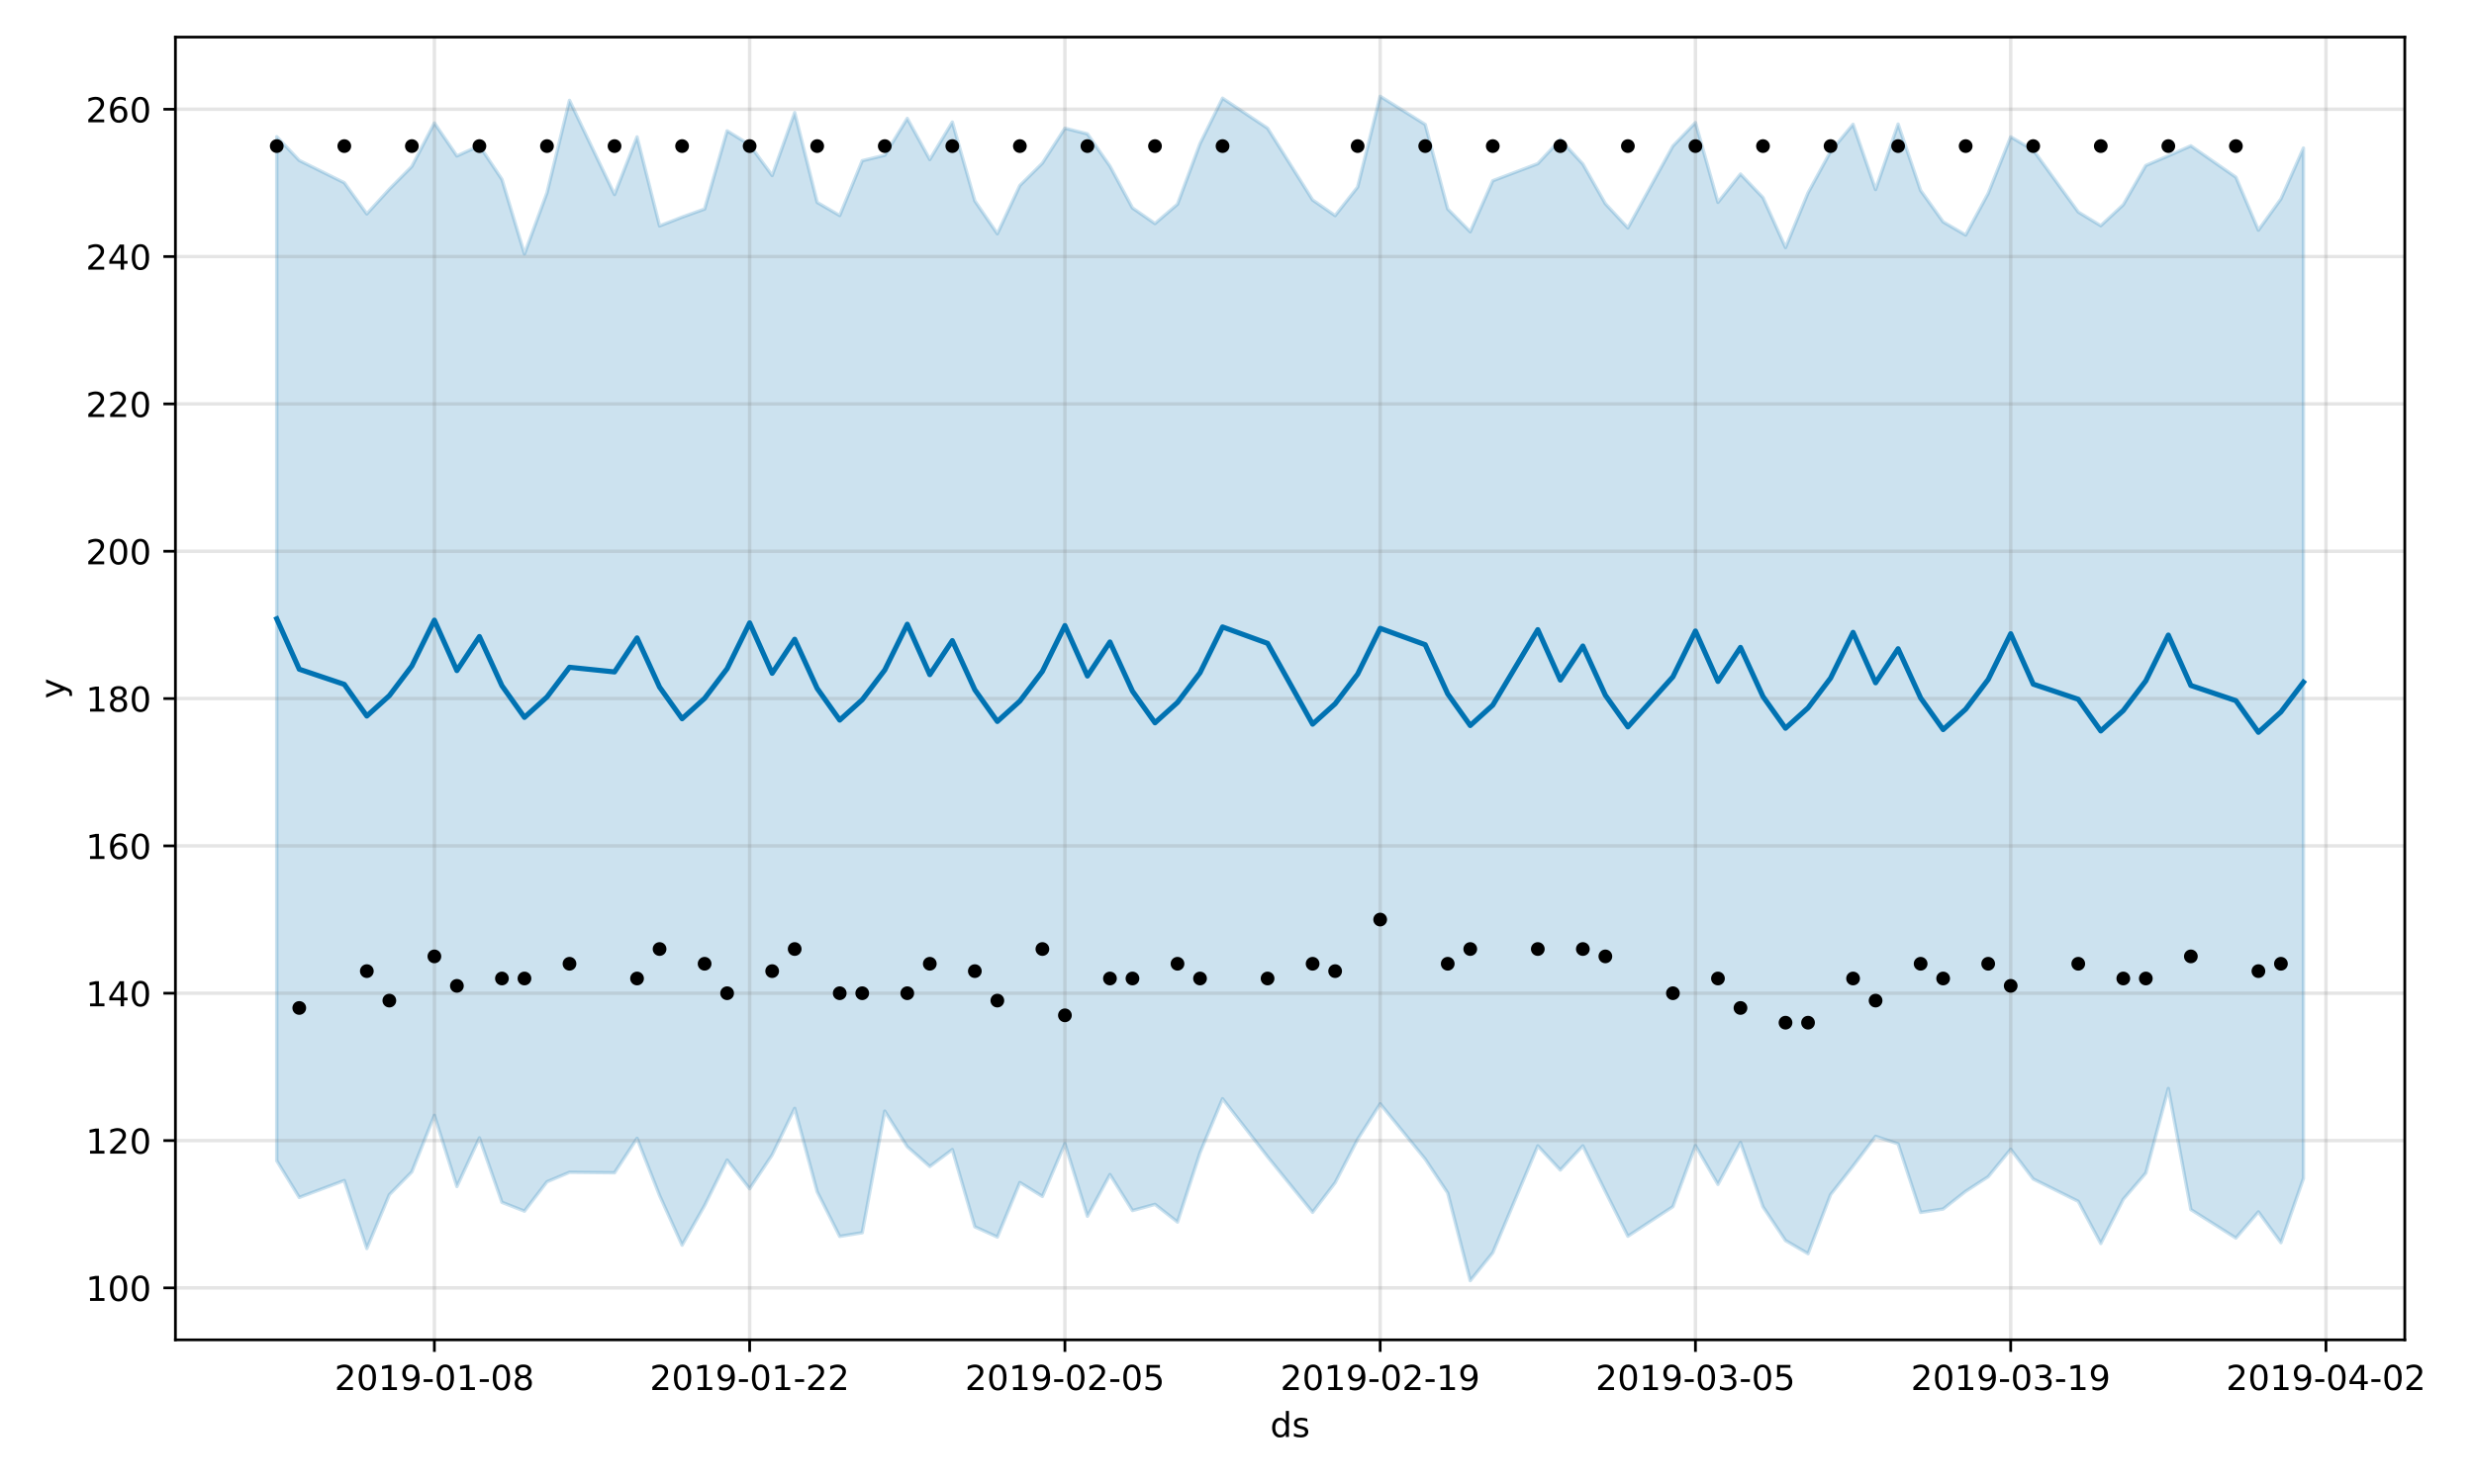 <?xml version="1.0" encoding="utf-8" standalone="no"?>
<!DOCTYPE svg PUBLIC "-//W3C//DTD SVG 1.1//EN"
  "http://www.w3.org/Graphics/SVG/1.1/DTD/svg11.dtd">
<!-- Created with matplotlib (https://matplotlib.org/) -->
<svg height="432pt" version="1.1" viewBox="0 0 720 432" width="720pt" xmlns="http://www.w3.org/2000/svg" xmlns:xlink="http://www.w3.org/1999/xlink">
 <defs>
  <style type="text/css">
*{stroke-linecap:butt;stroke-linejoin:round;}
  </style>
 </defs>
 <g id="figure_1">
  <g id="patch_1">
   <path d="M 0 432 
L 720 432 
L 720 0 
L 0 0 
z
" style="fill:#ffffff;"/>
  </g>
  <g id="axes_1">
   <g id="patch_2">
    <path d="M 51.05 390.04 
L 699.857 390.04 
L 699.857 10.8 
L 51.05 10.8 
z
" style="fill:#ffffff;"/>
   </g>
   <g id="PolyCollection_1">
    <defs>
     <path d="M 80.541 -392.201 
L 80.541 -94.107 
L 87.095 -83.418 
L 100.202 -88.342 
L 106.756 -68.557 
L 113.309 -84.212 
L 119.863 -90.877 
L 126.417 -107.334 
L 132.97 -86.599 
L 139.524 -100.75 
L 146.077 -82.003 
L 152.631 -79.428 
L 159.185 -87.981 
L 165.738 -90.732 
L 178.845 -90.599 
L 185.399 -100.63 
L 191.953 -83.993 
L 198.506 -69.534 
L 205.06 -81.063 
L 211.613 -94.299 
L 218.167 -85.946 
L 224.721 -95.793 
L 231.274 -109.352 
L 237.828 -85.066 
L 244.381 -72.079 
L 250.935 -73.156 
L 257.489 -108.543 
L 264.042 -98.184 
L 270.596 -92.43 
L 277.15 -97.352 
L 283.703 -74.87 
L 290.257 -71.896 
L 296.81 -87.75 
L 303.364 -83.717 
L 309.918 -99.084 
L 316.471 -77.945 
L 323.025 -90.084 
L 329.578 -79.596 
L 336.132 -81.398 
L 342.686 -76.254 
L 349.239 -96.446 
L 355.793 -112.147 
L 368.9 -95.263 
L 382.007 -79.092 
L 388.561 -87.703 
L 395.114 -100.36 
L 401.668 -110.674 
L 414.775 -94.58 
L 421.329 -84.703 
L 427.883 -59.198 
L 434.436 -67.321 
L 447.543 -98.42 
L 454.097 -91.4 
L 460.651 -98.433 
L 467.204 -85.154 
L 473.758 -72.127 
L 486.865 -80.738 
L 493.419 -98.501 
L 499.972 -87.219 
L 506.526 -99.406 
L 513.079 -80.695 
L 519.633 -70.869 
L 526.187 -67.05 
L 532.74 -84.225 
L 539.294 -92.56 
L 545.847 -101.207 
L 552.401 -99.019 
L 558.955 -79.057 
L 565.508 -80.044 
L 572.062 -85.204 
L 578.616 -89.446 
L 585.169 -97.449 
L 591.723 -88.789 
L 604.83 -82.276 
L 611.384 -70.016 
L 617.937 -82.882 
L 624.491 -90.516 
L 631.044 -115.128 
L 637.598 -79.89 
L 650.705 -71.6 
L 657.259 -79.212 
L 663.812 -70.257 
L 670.366 -88.958 
L 670.366 -388.899 
L 670.366 -388.899 
L 663.812 -374.093 
L 657.259 -364.997 
L 650.705 -380.419 
L 637.598 -389.54 
L 631.044 -386.638 
L 624.491 -383.826 
L 617.937 -372.402 
L 611.384 -366.298 
L 604.83 -370.276 
L 591.723 -388.337 
L 585.169 -392.15 
L 578.616 -375.699 
L 572.062 -363.582 
L 565.508 -367.41 
L 558.955 -376.561 
L 552.401 -395.879 
L 545.847 -376.828 
L 539.294 -395.816 
L 532.74 -387.896 
L 526.187 -375.852 
L 519.633 -359.947 
L 513.079 -374.475 
L 506.526 -381.335 
L 499.972 -373.096 
L 493.419 -396.306 
L 486.865 -389.492 
L 473.758 -365.652 
L 467.204 -372.705 
L 460.651 -384.238 
L 454.097 -391.373 
L 447.543 -384.357 
L 434.436 -379.383 
L 427.883 -364.531 
L 421.329 -371.159 
L 414.775 -395.769 
L 401.668 -403.962 
L 395.114 -377.558 
L 388.561 -369.239 
L 382.007 -373.79 
L 368.9 -394.675 
L 355.793 -403.413 
L 349.239 -390.172 
L 342.686 -372.555 
L 336.132 -366.922 
L 329.578 -371.468 
L 323.025 -383.629 
L 316.471 -393.029 
L 309.918 -394.673 
L 303.364 -384.504 
L 296.81 -377.996 
L 290.257 -363.959 
L 283.703 -373.52 
L 277.15 -396.465 
L 270.596 -385.563 
L 264.042 -397.531 
L 257.489 -386.807 
L 250.935 -385.219 
L 244.381 -369.271 
L 237.828 -373.077 
L 231.274 -399.209 
L 224.721 -380.911 
L 218.167 -389.851 
L 211.613 -393.902 
L 205.06 -371.153 
L 198.506 -368.798 
L 191.953 -366.235 
L 185.399 -392.14 
L 178.845 -375.372 
L 165.738 -402.778 
L 159.185 -375.857 
L 152.631 -358.089 
L 146.077 -379.777 
L 139.524 -389.596 
L 132.97 -386.603 
L 126.417 -396.197 
L 119.863 -383.558 
L 113.309 -376.937 
L 106.756 -369.738 
L 100.202 -378.807 
L 87.095 -385.3 
L 80.541 -392.201 
z
" id="m8651a2fd24" style="stroke:#0072b2;stroke-opacity:0.2;"/>
    </defs>
    <g clip-path="url(#pe3772c1bcb)">
     <use style="fill:#0072b2;fill-opacity:0.2;stroke:#0072b2;stroke-opacity:0.2;" x="0" xlink:href="#m8651a2fd24" y="432"/>
    </g>
   </g>
   <g id="matplotlib.axis_1">
    <g id="xtick_1">
     <g id="line2d_1">
      <path clip-path="url(#pe3772c1bcb)" d="M 126.417 390.04 
L 126.417 10.8 
" style="fill:none;stroke:#808080;stroke-linecap:square;stroke-opacity:0.2;"/>
     </g>
     <g id="line2d_2">
      <defs>
       <path d="M 0 0 
L 0 3.5 
" id="mdb8901daa3" style="stroke:#000000;stroke-width:0.8;"/>
      </defs>
      <g>
       <use style="stroke:#000000;stroke-width:0.8;" x="126.417" xlink:href="#mdb8901daa3" y="390.04"/>
      </g>
     </g>
     <g id="text_1">
      <!-- 2019-01-08 -->
      <defs>
       <path d="M 19.188 8.297 
L 53.609 8.297 
L 53.609 0 
L 7.328 0 
L 7.328 8.297 
Q 12.938 14.109 22.625 23.891 
Q 32.328 33.688 34.812 36.531 
Q 39.547 41.844 41.422 45.531 
Q 43.312 49.219 43.312 52.781 
Q 43.312 58.594 39.234 62.25 
Q 35.156 65.922 28.609 65.922 
Q 23.969 65.922 18.812 64.312 
Q 13.672 62.703 7.812 59.422 
L 7.812 69.391 
Q 13.766 71.781 18.938 73 
Q 24.125 74.219 28.422 74.219 
Q 39.75 74.219 46.484 68.547 
Q 53.219 62.891 53.219 53.422 
Q 53.219 48.922 51.531 44.891 
Q 49.859 40.875 45.406 35.406 
Q 44.188 33.984 37.641 27.219 
Q 31.109 20.453 19.188 8.297 
z
" id="DejaVuSans-50"/>
       <path d="M 31.781 66.406 
Q 24.172 66.406 20.328 58.906 
Q 16.5 51.422 16.5 36.375 
Q 16.5 21.391 20.328 13.891 
Q 24.172 6.391 31.781 6.391 
Q 39.453 6.391 43.281 13.891 
Q 47.125 21.391 47.125 36.375 
Q 47.125 51.422 43.281 58.906 
Q 39.453 66.406 31.781 66.406 
z
M 31.781 74.219 
Q 44.047 74.219 50.516 64.516 
Q 56.984 54.828 56.984 36.375 
Q 56.984 17.969 50.516 8.266 
Q 44.047 -1.422 31.781 -1.422 
Q 19.531 -1.422 13.062 8.266 
Q 6.594 17.969 6.594 36.375 
Q 6.594 54.828 13.062 64.516 
Q 19.531 74.219 31.781 74.219 
z
" id="DejaVuSans-48"/>
       <path d="M 12.406 8.297 
L 28.516 8.297 
L 28.516 63.922 
L 10.984 60.406 
L 10.984 69.391 
L 28.422 72.906 
L 38.281 72.906 
L 38.281 8.297 
L 54.391 8.297 
L 54.391 0 
L 12.406 0 
z
" id="DejaVuSans-49"/>
       <path d="M 10.984 1.516 
L 10.984 10.5 
Q 14.703 8.734 18.5 7.812 
Q 22.312 6.891 25.984 6.891 
Q 35.75 6.891 40.891 13.453 
Q 46.047 20.016 46.781 33.406 
Q 43.953 29.203 39.594 26.953 
Q 35.25 24.703 29.984 24.703 
Q 19.047 24.703 12.672 31.312 
Q 6.297 37.938 6.297 49.422 
Q 6.297 60.641 12.938 67.422 
Q 19.578 74.219 30.609 74.219 
Q 43.266 74.219 49.922 64.516 
Q 56.594 54.828 56.594 36.375 
Q 56.594 19.141 48.406 8.859 
Q 40.234 -1.422 26.422 -1.422 
Q 22.703 -1.422 18.891 -0.688 
Q 15.094 0.047 10.984 1.516 
z
M 30.609 32.422 
Q 37.25 32.422 41.125 36.953 
Q 45.016 41.5 45.016 49.422 
Q 45.016 57.281 41.125 61.844 
Q 37.25 66.406 30.609 66.406 
Q 23.969 66.406 20.094 61.844 
Q 16.219 57.281 16.219 49.422 
Q 16.219 41.5 20.094 36.953 
Q 23.969 32.422 30.609 32.422 
z
" id="DejaVuSans-57"/>
       <path d="M 4.891 31.391 
L 31.203 31.391 
L 31.203 23.391 
L 4.891 23.391 
z
" id="DejaVuSans-45"/>
       <path d="M 31.781 34.625 
Q 24.75 34.625 20.719 30.859 
Q 16.703 27.094 16.703 20.516 
Q 16.703 13.922 20.719 10.156 
Q 24.75 6.391 31.781 6.391 
Q 38.812 6.391 42.859 10.172 
Q 46.922 13.969 46.922 20.516 
Q 46.922 27.094 42.891 30.859 
Q 38.875 34.625 31.781 34.625 
z
M 21.922 38.812 
Q 15.578 40.375 12.031 44.719 
Q 8.5 49.078 8.5 55.328 
Q 8.5 64.062 14.719 69.141 
Q 20.953 74.219 31.781 74.219 
Q 42.672 74.219 48.875 69.141 
Q 55.078 64.062 55.078 55.328 
Q 55.078 49.078 51.531 44.719 
Q 48 40.375 41.703 38.812 
Q 48.828 37.156 52.797 32.312 
Q 56.781 27.484 56.781 20.516 
Q 56.781 9.906 50.312 4.234 
Q 43.844 -1.422 31.781 -1.422 
Q 19.734 -1.422 13.25 4.234 
Q 6.781 9.906 6.781 20.516 
Q 6.781 27.484 10.781 32.312 
Q 14.797 37.156 21.922 38.812 
z
M 18.312 54.391 
Q 18.312 48.734 21.844 45.562 
Q 25.391 42.391 31.781 42.391 
Q 38.141 42.391 41.719 45.562 
Q 45.312 48.734 45.312 54.391 
Q 45.312 60.062 41.719 63.234 
Q 38.141 66.406 31.781 66.406 
Q 25.391 66.406 21.844 63.234 
Q 18.312 60.062 18.312 54.391 
z
" id="DejaVuSans-56"/>
      </defs>
      <g transform="translate(97.359 404.638)scale(0.1 -0.1)">
       <use xlink:href="#DejaVuSans-50"/>
       <use x="63.623" xlink:href="#DejaVuSans-48"/>
       <use x="127.246" xlink:href="#DejaVuSans-49"/>
       <use x="190.869" xlink:href="#DejaVuSans-57"/>
       <use x="254.492" xlink:href="#DejaVuSans-45"/>
       <use x="290.576" xlink:href="#DejaVuSans-48"/>
       <use x="354.199" xlink:href="#DejaVuSans-49"/>
       <use x="417.822" xlink:href="#DejaVuSans-45"/>
       <use x="453.906" xlink:href="#DejaVuSans-48"/>
       <use x="517.529" xlink:href="#DejaVuSans-56"/>
      </g>
     </g>
    </g>
    <g id="xtick_2">
     <g id="line2d_3">
      <path clip-path="url(#pe3772c1bcb)" d="M 218.167 390.04 
L 218.167 10.8 
" style="fill:none;stroke:#808080;stroke-linecap:square;stroke-opacity:0.2;"/>
     </g>
     <g id="line2d_4">
      <g>
       <use style="stroke:#000000;stroke-width:0.8;" x="218.167" xlink:href="#mdb8901daa3" y="390.04"/>
      </g>
     </g>
     <g id="text_2">
      <!-- 2019-01-22 -->
      <g transform="translate(189.109 404.638)scale(0.1 -0.1)">
       <use xlink:href="#DejaVuSans-50"/>
       <use x="63.623" xlink:href="#DejaVuSans-48"/>
       <use x="127.246" xlink:href="#DejaVuSans-49"/>
       <use x="190.869" xlink:href="#DejaVuSans-57"/>
       <use x="254.492" xlink:href="#DejaVuSans-45"/>
       <use x="290.576" xlink:href="#DejaVuSans-48"/>
       <use x="354.199" xlink:href="#DejaVuSans-49"/>
       <use x="417.822" xlink:href="#DejaVuSans-45"/>
       <use x="453.906" xlink:href="#DejaVuSans-50"/>
       <use x="517.529" xlink:href="#DejaVuSans-50"/>
      </g>
     </g>
    </g>
    <g id="xtick_3">
     <g id="line2d_5">
      <path clip-path="url(#pe3772c1bcb)" d="M 309.918 390.04 
L 309.918 10.8 
" style="fill:none;stroke:#808080;stroke-linecap:square;stroke-opacity:0.2;"/>
     </g>
     <g id="line2d_6">
      <g>
       <use style="stroke:#000000;stroke-width:0.8;" x="309.918" xlink:href="#mdb8901daa3" y="390.04"/>
      </g>
     </g>
     <g id="text_3">
      <!-- 2019-02-05 -->
      <defs>
       <path d="M 10.797 72.906 
L 49.516 72.906 
L 49.516 64.594 
L 19.828 64.594 
L 19.828 46.734 
Q 21.969 47.469 24.109 47.828 
Q 26.266 48.188 28.422 48.188 
Q 40.625 48.188 47.75 41.5 
Q 54.891 34.812 54.891 23.391 
Q 54.891 11.625 47.562 5.094 
Q 40.234 -1.422 26.906 -1.422 
Q 22.312 -1.422 17.547 -0.641 
Q 12.797 0.141 7.719 1.703 
L 7.719 11.625 
Q 12.109 9.234 16.797 8.062 
Q 21.484 6.891 26.703 6.891 
Q 35.156 6.891 40.078 11.328 
Q 45.016 15.766 45.016 23.391 
Q 45.016 31 40.078 35.438 
Q 35.156 39.891 26.703 39.891 
Q 22.75 39.891 18.812 39.016 
Q 14.891 38.141 10.797 36.281 
z
" id="DejaVuSans-53"/>
      </defs>
      <g transform="translate(280.86 404.638)scale(0.1 -0.1)">
       <use xlink:href="#DejaVuSans-50"/>
       <use x="63.623" xlink:href="#DejaVuSans-48"/>
       <use x="127.246" xlink:href="#DejaVuSans-49"/>
       <use x="190.869" xlink:href="#DejaVuSans-57"/>
       <use x="254.492" xlink:href="#DejaVuSans-45"/>
       <use x="290.576" xlink:href="#DejaVuSans-48"/>
       <use x="354.199" xlink:href="#DejaVuSans-50"/>
       <use x="417.822" xlink:href="#DejaVuSans-45"/>
       <use x="453.906" xlink:href="#DejaVuSans-48"/>
       <use x="517.529" xlink:href="#DejaVuSans-53"/>
      </g>
     </g>
    </g>
    <g id="xtick_4">
     <g id="line2d_7">
      <path clip-path="url(#pe3772c1bcb)" d="M 401.668 390.04 
L 401.668 10.8 
" style="fill:none;stroke:#808080;stroke-linecap:square;stroke-opacity:0.2;"/>
     </g>
     <g id="line2d_8">
      <g>
       <use style="stroke:#000000;stroke-width:0.8;" x="401.668" xlink:href="#mdb8901daa3" y="390.04"/>
      </g>
     </g>
     <g id="text_4">
      <!-- 2019-02-19 -->
      <g transform="translate(372.61 404.638)scale(0.1 -0.1)">
       <use xlink:href="#DejaVuSans-50"/>
       <use x="63.623" xlink:href="#DejaVuSans-48"/>
       <use x="127.246" xlink:href="#DejaVuSans-49"/>
       <use x="190.869" xlink:href="#DejaVuSans-57"/>
       <use x="254.492" xlink:href="#DejaVuSans-45"/>
       <use x="290.576" xlink:href="#DejaVuSans-48"/>
       <use x="354.199" xlink:href="#DejaVuSans-50"/>
       <use x="417.822" xlink:href="#DejaVuSans-45"/>
       <use x="453.906" xlink:href="#DejaVuSans-49"/>
       <use x="517.529" xlink:href="#DejaVuSans-57"/>
      </g>
     </g>
    </g>
    <g id="xtick_5">
     <g id="line2d_9">
      <path clip-path="url(#pe3772c1bcb)" d="M 493.419 390.04 
L 493.419 10.8 
" style="fill:none;stroke:#808080;stroke-linecap:square;stroke-opacity:0.2;"/>
     </g>
     <g id="line2d_10">
      <g>
       <use style="stroke:#000000;stroke-width:0.8;" x="493.419" xlink:href="#mdb8901daa3" y="390.04"/>
      </g>
     </g>
     <g id="text_5">
      <!-- 2019-03-05 -->
      <defs>
       <path d="M 40.578 39.312 
Q 47.656 37.797 51.625 33 
Q 55.609 28.219 55.609 21.188 
Q 55.609 10.406 48.188 4.484 
Q 40.766 -1.422 27.094 -1.422 
Q 22.516 -1.422 17.656 -0.516 
Q 12.797 0.391 7.625 2.203 
L 7.625 11.719 
Q 11.719 9.328 16.594 8.109 
Q 21.484 6.891 26.812 6.891 
Q 36.078 6.891 40.938 10.547 
Q 45.797 14.203 45.797 21.188 
Q 45.797 27.641 41.281 31.266 
Q 36.766 34.906 28.719 34.906 
L 20.219 34.906 
L 20.219 43.016 
L 29.109 43.016 
Q 36.375 43.016 40.234 45.922 
Q 44.094 48.828 44.094 54.297 
Q 44.094 59.906 40.109 62.906 
Q 36.141 65.922 28.719 65.922 
Q 24.656 65.922 20.016 65.031 
Q 15.375 64.156 9.812 62.312 
L 9.812 71.094 
Q 15.438 72.656 20.344 73.438 
Q 25.25 74.219 29.594 74.219 
Q 40.828 74.219 47.359 69.109 
Q 53.906 64.016 53.906 55.328 
Q 53.906 49.266 50.438 45.094 
Q 46.969 40.922 40.578 39.312 
z
" id="DejaVuSans-51"/>
      </defs>
      <g transform="translate(464.361 404.638)scale(0.1 -0.1)">
       <use xlink:href="#DejaVuSans-50"/>
       <use x="63.623" xlink:href="#DejaVuSans-48"/>
       <use x="127.246" xlink:href="#DejaVuSans-49"/>
       <use x="190.869" xlink:href="#DejaVuSans-57"/>
       <use x="254.492" xlink:href="#DejaVuSans-45"/>
       <use x="290.576" xlink:href="#DejaVuSans-48"/>
       <use x="354.199" xlink:href="#DejaVuSans-51"/>
       <use x="417.822" xlink:href="#DejaVuSans-45"/>
       <use x="453.906" xlink:href="#DejaVuSans-48"/>
       <use x="517.529" xlink:href="#DejaVuSans-53"/>
      </g>
     </g>
    </g>
    <g id="xtick_6">
     <g id="line2d_11">
      <path clip-path="url(#pe3772c1bcb)" d="M 585.169 390.04 
L 585.169 10.8 
" style="fill:none;stroke:#808080;stroke-linecap:square;stroke-opacity:0.2;"/>
     </g>
     <g id="line2d_12">
      <g>
       <use style="stroke:#000000;stroke-width:0.8;" x="585.169" xlink:href="#mdb8901daa3" y="390.04"/>
      </g>
     </g>
     <g id="text_6">
      <!-- 2019-03-19 -->
      <g transform="translate(556.111 404.638)scale(0.1 -0.1)">
       <use xlink:href="#DejaVuSans-50"/>
       <use x="63.623" xlink:href="#DejaVuSans-48"/>
       <use x="127.246" xlink:href="#DejaVuSans-49"/>
       <use x="190.869" xlink:href="#DejaVuSans-57"/>
       <use x="254.492" xlink:href="#DejaVuSans-45"/>
       <use x="290.576" xlink:href="#DejaVuSans-48"/>
       <use x="354.199" xlink:href="#DejaVuSans-51"/>
       <use x="417.822" xlink:href="#DejaVuSans-45"/>
       <use x="453.906" xlink:href="#DejaVuSans-49"/>
       <use x="517.529" xlink:href="#DejaVuSans-57"/>
      </g>
     </g>
    </g>
    <g id="xtick_7">
     <g id="line2d_13">
      <path clip-path="url(#pe3772c1bcb)" d="M 676.92 390.04 
L 676.92 10.8 
" style="fill:none;stroke:#808080;stroke-linecap:square;stroke-opacity:0.2;"/>
     </g>
     <g id="line2d_14">
      <g>
       <use style="stroke:#000000;stroke-width:0.8;" x="676.92" xlink:href="#mdb8901daa3" y="390.04"/>
      </g>
     </g>
     <g id="text_7">
      <!-- 2019-04-02 -->
      <defs>
       <path d="M 37.797 64.312 
L 12.891 25.391 
L 37.797 25.391 
z
M 35.203 72.906 
L 47.609 72.906 
L 47.609 25.391 
L 58.016 25.391 
L 58.016 17.188 
L 47.609 17.188 
L 47.609 0 
L 37.797 0 
L 37.797 17.188 
L 4.891 17.188 
L 4.891 26.703 
z
" id="DejaVuSans-52"/>
      </defs>
      <g transform="translate(647.862 404.638)scale(0.1 -0.1)">
       <use xlink:href="#DejaVuSans-50"/>
       <use x="63.623" xlink:href="#DejaVuSans-48"/>
       <use x="127.246" xlink:href="#DejaVuSans-49"/>
       <use x="190.869" xlink:href="#DejaVuSans-57"/>
       <use x="254.492" xlink:href="#DejaVuSans-45"/>
       <use x="290.576" xlink:href="#DejaVuSans-48"/>
       <use x="354.199" xlink:href="#DejaVuSans-52"/>
       <use x="417.822" xlink:href="#DejaVuSans-45"/>
       <use x="453.906" xlink:href="#DejaVuSans-48"/>
       <use x="517.529" xlink:href="#DejaVuSans-50"/>
      </g>
     </g>
    </g>
    <g id="text_8">
     <!-- ds -->
     <defs>
      <path d="M 45.406 46.391 
L 45.406 75.984 
L 54.391 75.984 
L 54.391 0 
L 45.406 0 
L 45.406 8.203 
Q 42.578 3.328 38.25 0.953 
Q 33.938 -1.422 27.875 -1.422 
Q 17.969 -1.422 11.734 6.484 
Q 5.516 14.406 5.516 27.297 
Q 5.516 40.188 11.734 48.094 
Q 17.969 56 27.875 56 
Q 33.938 56 38.25 53.625 
Q 42.578 51.266 45.406 46.391 
z
M 14.797 27.297 
Q 14.797 17.391 18.875 11.75 
Q 22.953 6.109 30.078 6.109 
Q 37.203 6.109 41.297 11.75 
Q 45.406 17.391 45.406 27.297 
Q 45.406 37.203 41.297 42.844 
Q 37.203 48.484 30.078 48.484 
Q 22.953 48.484 18.875 42.844 
Q 14.797 37.203 14.797 27.297 
z
" id="DejaVuSans-100"/>
      <path d="M 44.281 53.078 
L 44.281 44.578 
Q 40.484 46.531 36.375 47.5 
Q 32.281 48.484 27.875 48.484 
Q 21.188 48.484 17.844 46.438 
Q 14.5 44.391 14.5 40.281 
Q 14.5 37.156 16.891 35.375 
Q 19.281 33.594 26.516 31.984 
L 29.594 31.297 
Q 39.156 29.25 43.188 25.516 
Q 47.219 21.781 47.219 15.094 
Q 47.219 7.469 41.188 3.016 
Q 35.156 -1.422 24.609 -1.422 
Q 20.219 -1.422 15.453 -0.562 
Q 10.688 0.297 5.422 2 
L 5.422 11.281 
Q 10.406 8.688 15.234 7.391 
Q 20.062 6.109 24.812 6.109 
Q 31.156 6.109 34.562 8.281 
Q 37.984 10.453 37.984 14.406 
Q 37.984 18.062 35.516 20.016 
Q 33.062 21.969 24.703 23.781 
L 21.578 24.516 
Q 13.234 26.266 9.516 29.906 
Q 5.812 33.547 5.812 39.891 
Q 5.812 47.609 11.281 51.797 
Q 16.75 56 26.812 56 
Q 31.781 56 36.172 55.266 
Q 40.578 54.547 44.281 53.078 
z
" id="DejaVuSans-115"/>
     </defs>
     <g transform="translate(369.675 418.317)scale(0.1 -0.1)">
      <use xlink:href="#DejaVuSans-100"/>
      <use x="63.477" xlink:href="#DejaVuSans-115"/>
     </g>
    </g>
   </g>
   <g id="matplotlib.axis_2">
    <g id="ytick_1">
     <g id="line2d_15">
      <path clip-path="url(#pe3772c1bcb)" d="M 51.05 374.909 
L 699.857 374.909 
" style="fill:none;stroke:#808080;stroke-linecap:square;stroke-opacity:0.2;"/>
     </g>
     <g id="line2d_16">
      <defs>
       <path d="M 0 0 
L -3.5 0 
" id="m785182e97f" style="stroke:#000000;stroke-width:0.8;"/>
      </defs>
      <g>
       <use style="stroke:#000000;stroke-width:0.8;" x="51.05" xlink:href="#m785182e97f" y="374.909"/>
      </g>
     </g>
     <g id="text_9">
      <!-- 100 -->
      <g transform="translate(24.962 378.708)scale(0.1 -0.1)">
       <use xlink:href="#DejaVuSans-49"/>
       <use x="63.623" xlink:href="#DejaVuSans-48"/>
       <use x="127.246" xlink:href="#DejaVuSans-48"/>
      </g>
     </g>
    </g>
    <g id="ytick_2">
     <g id="line2d_17">
      <path clip-path="url(#pe3772c1bcb)" d="M 51.05 332.021 
L 699.857 332.021 
" style="fill:none;stroke:#808080;stroke-linecap:square;stroke-opacity:0.2;"/>
     </g>
     <g id="line2d_18">
      <g>
       <use style="stroke:#000000;stroke-width:0.8;" x="51.05" xlink:href="#m785182e97f" y="332.021"/>
      </g>
     </g>
     <g id="text_10">
      <!-- 120 -->
      <g transform="translate(24.962 335.82)scale(0.1 -0.1)">
       <use xlink:href="#DejaVuSans-49"/>
       <use x="63.623" xlink:href="#DejaVuSans-50"/>
       <use x="127.246" xlink:href="#DejaVuSans-48"/>
      </g>
     </g>
    </g>
    <g id="ytick_3">
     <g id="line2d_19">
      <path clip-path="url(#pe3772c1bcb)" d="M 51.05 289.133 
L 699.857 289.133 
" style="fill:none;stroke:#808080;stroke-linecap:square;stroke-opacity:0.2;"/>
     </g>
     <g id="line2d_20">
      <g>
       <use style="stroke:#000000;stroke-width:0.8;" x="51.05" xlink:href="#m785182e97f" y="289.133"/>
      </g>
     </g>
     <g id="text_11">
      <!-- 140 -->
      <g transform="translate(24.962 292.932)scale(0.1 -0.1)">
       <use xlink:href="#DejaVuSans-49"/>
       <use x="63.623" xlink:href="#DejaVuSans-52"/>
       <use x="127.246" xlink:href="#DejaVuSans-48"/>
      </g>
     </g>
    </g>
    <g id="ytick_4">
     <g id="line2d_21">
      <path clip-path="url(#pe3772c1bcb)" d="M 51.05 246.245 
L 699.857 246.245 
" style="fill:none;stroke:#808080;stroke-linecap:square;stroke-opacity:0.2;"/>
     </g>
     <g id="line2d_22">
      <g>
       <use style="stroke:#000000;stroke-width:0.8;" x="51.05" xlink:href="#m785182e97f" y="246.245"/>
      </g>
     </g>
     <g id="text_12">
      <!-- 160 -->
      <defs>
       <path d="M 33.016 40.375 
Q 26.375 40.375 22.484 35.828 
Q 18.609 31.297 18.609 23.391 
Q 18.609 15.531 22.484 10.953 
Q 26.375 6.391 33.016 6.391 
Q 39.656 6.391 43.531 10.953 
Q 47.406 15.531 47.406 23.391 
Q 47.406 31.297 43.531 35.828 
Q 39.656 40.375 33.016 40.375 
z
M 52.594 71.297 
L 52.594 62.312 
Q 48.875 64.062 45.094 64.984 
Q 41.312 65.922 37.594 65.922 
Q 27.828 65.922 22.672 59.328 
Q 17.531 52.734 16.797 39.406 
Q 19.672 43.656 24.016 45.922 
Q 28.375 48.188 33.594 48.188 
Q 44.578 48.188 50.953 41.516 
Q 57.328 34.859 57.328 23.391 
Q 57.328 12.156 50.688 5.359 
Q 44.047 -1.422 33.016 -1.422 
Q 20.359 -1.422 13.672 8.266 
Q 6.984 17.969 6.984 36.375 
Q 6.984 53.656 15.188 63.938 
Q 23.391 74.219 37.203 74.219 
Q 40.922 74.219 44.703 73.484 
Q 48.484 72.75 52.594 71.297 
z
" id="DejaVuSans-54"/>
      </defs>
      <g transform="translate(24.962 250.044)scale(0.1 -0.1)">
       <use xlink:href="#DejaVuSans-49"/>
       <use x="63.623" xlink:href="#DejaVuSans-54"/>
       <use x="127.246" xlink:href="#DejaVuSans-48"/>
      </g>
     </g>
    </g>
    <g id="ytick_5">
     <g id="line2d_23">
      <path clip-path="url(#pe3772c1bcb)" d="M 51.05 203.356 
L 699.857 203.356 
" style="fill:none;stroke:#808080;stroke-linecap:square;stroke-opacity:0.2;"/>
     </g>
     <g id="line2d_24">
      <g>
       <use style="stroke:#000000;stroke-width:0.8;" x="51.05" xlink:href="#m785182e97f" y="203.356"/>
      </g>
     </g>
     <g id="text_13">
      <!-- 180 -->
      <g transform="translate(24.962 207.156)scale(0.1 -0.1)">
       <use xlink:href="#DejaVuSans-49"/>
       <use x="63.623" xlink:href="#DejaVuSans-56"/>
       <use x="127.246" xlink:href="#DejaVuSans-48"/>
      </g>
     </g>
    </g>
    <g id="ytick_6">
     <g id="line2d_25">
      <path clip-path="url(#pe3772c1bcb)" d="M 51.05 160.468 
L 699.857 160.468 
" style="fill:none;stroke:#808080;stroke-linecap:square;stroke-opacity:0.2;"/>
     </g>
     <g id="line2d_26">
      <g>
       <use style="stroke:#000000;stroke-width:0.8;" x="51.05" xlink:href="#m785182e97f" y="160.468"/>
      </g>
     </g>
     <g id="text_14">
      <!-- 200 -->
      <g transform="translate(24.962 164.268)scale(0.1 -0.1)">
       <use xlink:href="#DejaVuSans-50"/>
       <use x="63.623" xlink:href="#DejaVuSans-48"/>
       <use x="127.246" xlink:href="#DejaVuSans-48"/>
      </g>
     </g>
    </g>
    <g id="ytick_7">
     <g id="line2d_27">
      <path clip-path="url(#pe3772c1bcb)" d="M 51.05 117.58 
L 699.857 117.58 
" style="fill:none;stroke:#808080;stroke-linecap:square;stroke-opacity:0.2;"/>
     </g>
     <g id="line2d_28">
      <g>
       <use style="stroke:#000000;stroke-width:0.8;" x="51.05" xlink:href="#m785182e97f" y="117.58"/>
      </g>
     </g>
     <g id="text_15">
      <!-- 220 -->
      <g transform="translate(24.962 121.379)scale(0.1 -0.1)">
       <use xlink:href="#DejaVuSans-50"/>
       <use x="63.623" xlink:href="#DejaVuSans-50"/>
       <use x="127.246" xlink:href="#DejaVuSans-48"/>
      </g>
     </g>
    </g>
    <g id="ytick_8">
     <g id="line2d_29">
      <path clip-path="url(#pe3772c1bcb)" d="M 51.05 74.692 
L 699.857 74.692 
" style="fill:none;stroke:#808080;stroke-linecap:square;stroke-opacity:0.2;"/>
     </g>
     <g id="line2d_30">
      <g>
       <use style="stroke:#000000;stroke-width:0.8;" x="51.05" xlink:href="#m785182e97f" y="74.692"/>
      </g>
     </g>
     <g id="text_16">
      <!-- 240 -->
      <g transform="translate(24.962 78.491)scale(0.1 -0.1)">
       <use xlink:href="#DejaVuSans-50"/>
       <use x="63.623" xlink:href="#DejaVuSans-52"/>
       <use x="127.246" xlink:href="#DejaVuSans-48"/>
      </g>
     </g>
    </g>
    <g id="ytick_9">
     <g id="line2d_31">
      <path clip-path="url(#pe3772c1bcb)" d="M 51.05 31.804 
L 699.857 31.804 
" style="fill:none;stroke:#808080;stroke-linecap:square;stroke-opacity:0.2;"/>
     </g>
     <g id="line2d_32">
      <g>
       <use style="stroke:#000000;stroke-width:0.8;" x="51.05" xlink:href="#m785182e97f" y="31.804"/>
      </g>
     </g>
     <g id="text_17">
      <!-- 260 -->
      <g transform="translate(24.962 35.603)scale(0.1 -0.1)">
       <use xlink:href="#DejaVuSans-50"/>
       <use x="63.623" xlink:href="#DejaVuSans-54"/>
       <use x="127.246" xlink:href="#DejaVuSans-48"/>
      </g>
     </g>
    </g>
    <g id="text_18">
     <!-- y -->
     <defs>
      <path d="M 32.172 -5.078 
Q 28.375 -14.844 24.75 -17.812 
Q 21.141 -20.797 15.094 -20.797 
L 7.906 -20.797 
L 7.906 -13.281 
L 13.188 -13.281 
Q 16.891 -13.281 18.938 -11.516 
Q 21 -9.766 23.484 -3.219 
L 25.094 0.875 
L 2.984 54.688 
L 12.5 54.688 
L 29.594 11.922 
L 46.688 54.688 
L 56.203 54.688 
z
" id="DejaVuSans-121"/>
     </defs>
     <g transform="translate(18.883 203.379)rotate(-90)scale(0.1 -0.1)">
      <use xlink:href="#DejaVuSans-121"/>
     </g>
    </g>
   </g>
   <g id="line2d_33">
    <defs>
     <path d="M 0 1.5 
C 0.398 1.5 0.779 1.342 1.061 1.061 
C 1.342 0.779 1.5 0.398 1.5 0 
C 1.5 -0.398 1.342 -0.779 1.061 -1.061 
C 0.779 -1.342 0.398 -1.5 0 -1.5 
C -0.398 -1.5 -0.779 -1.342 -1.061 -1.061 
C -1.342 -0.779 -1.5 -0.398 -1.5 0 
C -1.5 0.398 -1.342 0.779 -1.061 1.061 
C -0.779 1.342 -0.398 1.5 0 1.5 
z
" id="m31d87a4091" style="stroke:#000000;"/>
    </defs>
    <g clip-path="url(#pe3772c1bcb)">
     <use style="stroke:#000000;" x="80.541" xlink:href="#m31d87a4091" y="42.526"/>
     <use style="stroke:#000000;" x="87.095" xlink:href="#m31d87a4091" y="293.422"/>
     <use style="stroke:#000000;" x="100.202" xlink:href="#m31d87a4091" y="42.526"/>
     <use style="stroke:#000000;" x="106.756" xlink:href="#m31d87a4091" y="282.7"/>
     <use style="stroke:#000000;" x="113.309" xlink:href="#m31d87a4091" y="291.277"/>
     <use style="stroke:#000000;" x="119.863" xlink:href="#m31d87a4091" y="42.526"/>
     <use style="stroke:#000000;" x="126.417" xlink:href="#m31d87a4091" y="278.411"/>
     <use style="stroke:#000000;" x="132.97" xlink:href="#m31d87a4091" y="286.988"/>
     <use style="stroke:#000000;" x="139.524" xlink:href="#m31d87a4091" y="42.526"/>
     <use style="stroke:#000000;" x="146.077" xlink:href="#m31d87a4091" y="284.844"/>
     <use style="stroke:#000000;" x="152.631" xlink:href="#m31d87a4091" y="284.844"/>
     <use style="stroke:#000000;" x="159.185" xlink:href="#m31d87a4091" y="42.526"/>
     <use style="stroke:#000000;" x="165.738" xlink:href="#m31d87a4091" y="280.555"/>
     <use style="stroke:#000000;" x="178.845" xlink:href="#m31d87a4091" y="42.526"/>
     <use style="stroke:#000000;" x="185.399" xlink:href="#m31d87a4091" y="284.844"/>
     <use style="stroke:#000000;" x="191.953" xlink:href="#m31d87a4091" y="276.266"/>
     <use style="stroke:#000000;" x="198.506" xlink:href="#m31d87a4091" y="42.526"/>
     <use style="stroke:#000000;" x="205.06" xlink:href="#m31d87a4091" y="280.555"/>
     <use style="stroke:#000000;" x="211.613" xlink:href="#m31d87a4091" y="289.133"/>
     <use style="stroke:#000000;" x="218.167" xlink:href="#m31d87a4091" y="42.526"/>
     <use style="stroke:#000000;" x="224.721" xlink:href="#m31d87a4091" y="282.7"/>
     <use style="stroke:#000000;" x="231.274" xlink:href="#m31d87a4091" y="276.266"/>
     <use style="stroke:#000000;" x="237.828" xlink:href="#m31d87a4091" y="42.526"/>
     <use style="stroke:#000000;" x="244.381" xlink:href="#m31d87a4091" y="289.133"/>
     <use style="stroke:#000000;" x="250.935" xlink:href="#m31d87a4091" y="289.133"/>
     <use style="stroke:#000000;" x="257.489" xlink:href="#m31d87a4091" y="42.526"/>
     <use style="stroke:#000000;" x="264.042" xlink:href="#m31d87a4091" y="289.133"/>
     <use style="stroke:#000000;" x="270.596" xlink:href="#m31d87a4091" y="280.555"/>
     <use style="stroke:#000000;" x="277.15" xlink:href="#m31d87a4091" y="42.526"/>
     <use style="stroke:#000000;" x="283.703" xlink:href="#m31d87a4091" y="282.7"/>
     <use style="stroke:#000000;" x="290.257" xlink:href="#m31d87a4091" y="291.277"/>
     <use style="stroke:#000000;" x="296.81" xlink:href="#m31d87a4091" y="42.526"/>
     <use style="stroke:#000000;" x="303.364" xlink:href="#m31d87a4091" y="276.266"/>
     <use style="stroke:#000000;" x="309.918" xlink:href="#m31d87a4091" y="295.566"/>
     <use style="stroke:#000000;" x="316.471" xlink:href="#m31d87a4091" y="42.526"/>
     <use style="stroke:#000000;" x="323.025" xlink:href="#m31d87a4091" y="284.844"/>
     <use style="stroke:#000000;" x="329.578" xlink:href="#m31d87a4091" y="284.844"/>
     <use style="stroke:#000000;" x="336.132" xlink:href="#m31d87a4091" y="42.526"/>
     <use style="stroke:#000000;" x="342.686" xlink:href="#m31d87a4091" y="280.555"/>
     <use style="stroke:#000000;" x="349.239" xlink:href="#m31d87a4091" y="284.844"/>
     <use style="stroke:#000000;" x="355.793" xlink:href="#m31d87a4091" y="42.526"/>
     <use style="stroke:#000000;" x="368.9" xlink:href="#m31d87a4091" y="284.844"/>
     <use style="stroke:#000000;" x="382.007" xlink:href="#m31d87a4091" y="280.555"/>
     <use style="stroke:#000000;" x="388.561" xlink:href="#m31d87a4091" y="282.7"/>
     <use style="stroke:#000000;" x="395.114" xlink:href="#m31d87a4091" y="42.526"/>
     <use style="stroke:#000000;" x="401.668" xlink:href="#m31d87a4091" y="267.689"/>
     <use style="stroke:#000000;" x="414.775" xlink:href="#m31d87a4091" y="42.526"/>
     <use style="stroke:#000000;" x="421.329" xlink:href="#m31d87a4091" y="280.555"/>
     <use style="stroke:#000000;" x="427.883" xlink:href="#m31d87a4091" y="276.266"/>
     <use style="stroke:#000000;" x="434.436" xlink:href="#m31d87a4091" y="42.526"/>
     <use style="stroke:#000000;" x="447.543" xlink:href="#m31d87a4091" y="276.266"/>
     <use style="stroke:#000000;" x="454.097" xlink:href="#m31d87a4091" y="42.526"/>
     <use style="stroke:#000000;" x="460.651" xlink:href="#m31d87a4091" y="276.266"/>
     <use style="stroke:#000000;" x="467.204" xlink:href="#m31d87a4091" y="278.411"/>
     <use style="stroke:#000000;" x="473.758" xlink:href="#m31d87a4091" y="42.526"/>
     <use style="stroke:#000000;" x="486.865" xlink:href="#m31d87a4091" y="289.133"/>
     <use style="stroke:#000000;" x="493.419" xlink:href="#m31d87a4091" y="42.526"/>
     <use style="stroke:#000000;" x="499.972" xlink:href="#m31d87a4091" y="284.844"/>
     <use style="stroke:#000000;" x="506.526" xlink:href="#m31d87a4091" y="293.422"/>
     <use style="stroke:#000000;" x="513.079" xlink:href="#m31d87a4091" y="42.526"/>
     <use style="stroke:#000000;" x="519.633" xlink:href="#m31d87a4091" y="297.71"/>
     <use style="stroke:#000000;" x="526.187" xlink:href="#m31d87a4091" y="297.71"/>
     <use style="stroke:#000000;" x="532.74" xlink:href="#m31d87a4091" y="42.526"/>
     <use style="stroke:#000000;" x="539.294" xlink:href="#m31d87a4091" y="284.844"/>
     <use style="stroke:#000000;" x="545.847" xlink:href="#m31d87a4091" y="291.277"/>
     <use style="stroke:#000000;" x="552.401" xlink:href="#m31d87a4091" y="42.526"/>
     <use style="stroke:#000000;" x="558.955" xlink:href="#m31d87a4091" y="280.555"/>
     <use style="stroke:#000000;" x="565.508" xlink:href="#m31d87a4091" y="284.844"/>
     <use style="stroke:#000000;" x="572.062" xlink:href="#m31d87a4091" y="42.526"/>
     <use style="stroke:#000000;" x="578.616" xlink:href="#m31d87a4091" y="280.555"/>
     <use style="stroke:#000000;" x="585.169" xlink:href="#m31d87a4091" y="286.988"/>
     <use style="stroke:#000000;" x="591.723" xlink:href="#m31d87a4091" y="42.526"/>
     <use style="stroke:#000000;" x="604.83" xlink:href="#m31d87a4091" y="280.555"/>
     <use style="stroke:#000000;" x="611.384" xlink:href="#m31d87a4091" y="42.526"/>
     <use style="stroke:#000000;" x="617.937" xlink:href="#m31d87a4091" y="284.844"/>
     <use style="stroke:#000000;" x="624.491" xlink:href="#m31d87a4091" y="284.844"/>
     <use style="stroke:#000000;" x="631.044" xlink:href="#m31d87a4091" y="42.526"/>
     <use style="stroke:#000000;" x="637.598" xlink:href="#m31d87a4091" y="278.411"/>
     <use style="stroke:#000000;" x="650.705" xlink:href="#m31d87a4091" y="42.526"/>
     <use style="stroke:#000000;" x="657.259" xlink:href="#m31d87a4091" y="282.7"/>
     <use style="stroke:#000000;" x="663.812" xlink:href="#m31d87a4091" y="280.555"/>
    </g>
   </g>
   <g id="line2d_34">
    <path clip-path="url(#pe3772c1bcb)" d="M 80.541 180.144 
L 87.095 194.811 
L 100.202 199.224 
L 106.756 208.436 
L 113.309 202.507 
L 119.863 193.855 
L 126.417 180.539 
L 132.97 195.205 
L 139.524 185.307 
L 146.077 199.619 
L 152.631 208.831 
L 159.185 202.902 
L 165.738 194.249 
L 178.845 195.6 
L 185.399 185.701 
L 191.953 200.014 
L 198.506 209.225 
L 205.06 203.296 
L 211.613 194.644 
L 218.167 181.328 
L 224.721 195.995 
L 231.274 186.096 
L 237.828 200.408 
L 244.381 209.62 
L 250.935 203.691 
L 257.489 195.039 
L 264.042 181.723 
L 270.596 196.389 
L 277.15 186.491 
L 283.703 200.803 
L 290.257 210.015 
L 296.81 204.086 
L 303.364 195.433 
L 309.918 182.118 
L 316.471 196.784 
L 323.025 186.885 
L 329.578 201.198 
L 336.132 210.409 
L 342.686 204.48 
L 349.239 195.828 
L 355.793 182.512 
L 368.9 187.28 
L 382.007 210.804 
L 388.561 204.875 
L 395.114 196.223 
L 401.668 182.907 
L 414.775 187.675 
L 421.329 201.987 
L 427.883 211.199 
L 434.436 205.27 
L 447.543 183.301 
L 454.097 197.968 
L 460.651 188.069 
L 467.204 202.381 
L 473.758 211.593 
L 486.865 197.012 
L 493.419 183.696 
L 499.972 198.362 
L 506.526 188.464 
L 513.079 202.776 
L 519.633 211.988 
L 526.187 206.059 
L 532.74 197.406 
L 539.294 184.091 
L 545.847 198.757 
L 552.401 188.858 
L 558.955 203.171 
L 565.508 212.382 
L 572.062 206.453 
L 578.616 197.801 
L 585.169 184.485 
L 591.723 199.152 
L 604.83 203.565 
L 611.384 212.777 
L 617.937 206.848 
L 624.491 198.196 
L 631.044 184.88 
L 637.598 199.546 
L 650.705 203.96 
L 657.259 213.172 
L 663.812 207.243 
L 670.366 198.59 
" style="fill:none;stroke:#0072b2;stroke-linecap:square;stroke-width:1.5;"/>
   </g>
   <g id="patch_3">
    <path d="M 51.05 390.04 
L 51.05 10.8 
" style="fill:none;stroke:#000000;stroke-linecap:square;stroke-linejoin:miter;stroke-width:0.8;"/>
   </g>
   <g id="patch_4">
    <path d="M 699.857 390.04 
L 699.857 10.8 
" style="fill:none;stroke:#000000;stroke-linecap:square;stroke-linejoin:miter;stroke-width:0.8;"/>
   </g>
   <g id="patch_5">
    <path d="M 51.05 390.04 
L 699.857 390.04 
" style="fill:none;stroke:#000000;stroke-linecap:square;stroke-linejoin:miter;stroke-width:0.8;"/>
   </g>
   <g id="patch_6">
    <path d="M 51.05 10.8 
L 699.857 10.8 
" style="fill:none;stroke:#000000;stroke-linecap:square;stroke-linejoin:miter;stroke-width:0.8;"/>
   </g>
  </g>
 </g>
 <defs>
  <clipPath id="pe3772c1bcb">
   <rect height="379.24" width="648.807" x="51.05" y="10.8"/>
  </clipPath>
 </defs>
</svg>
